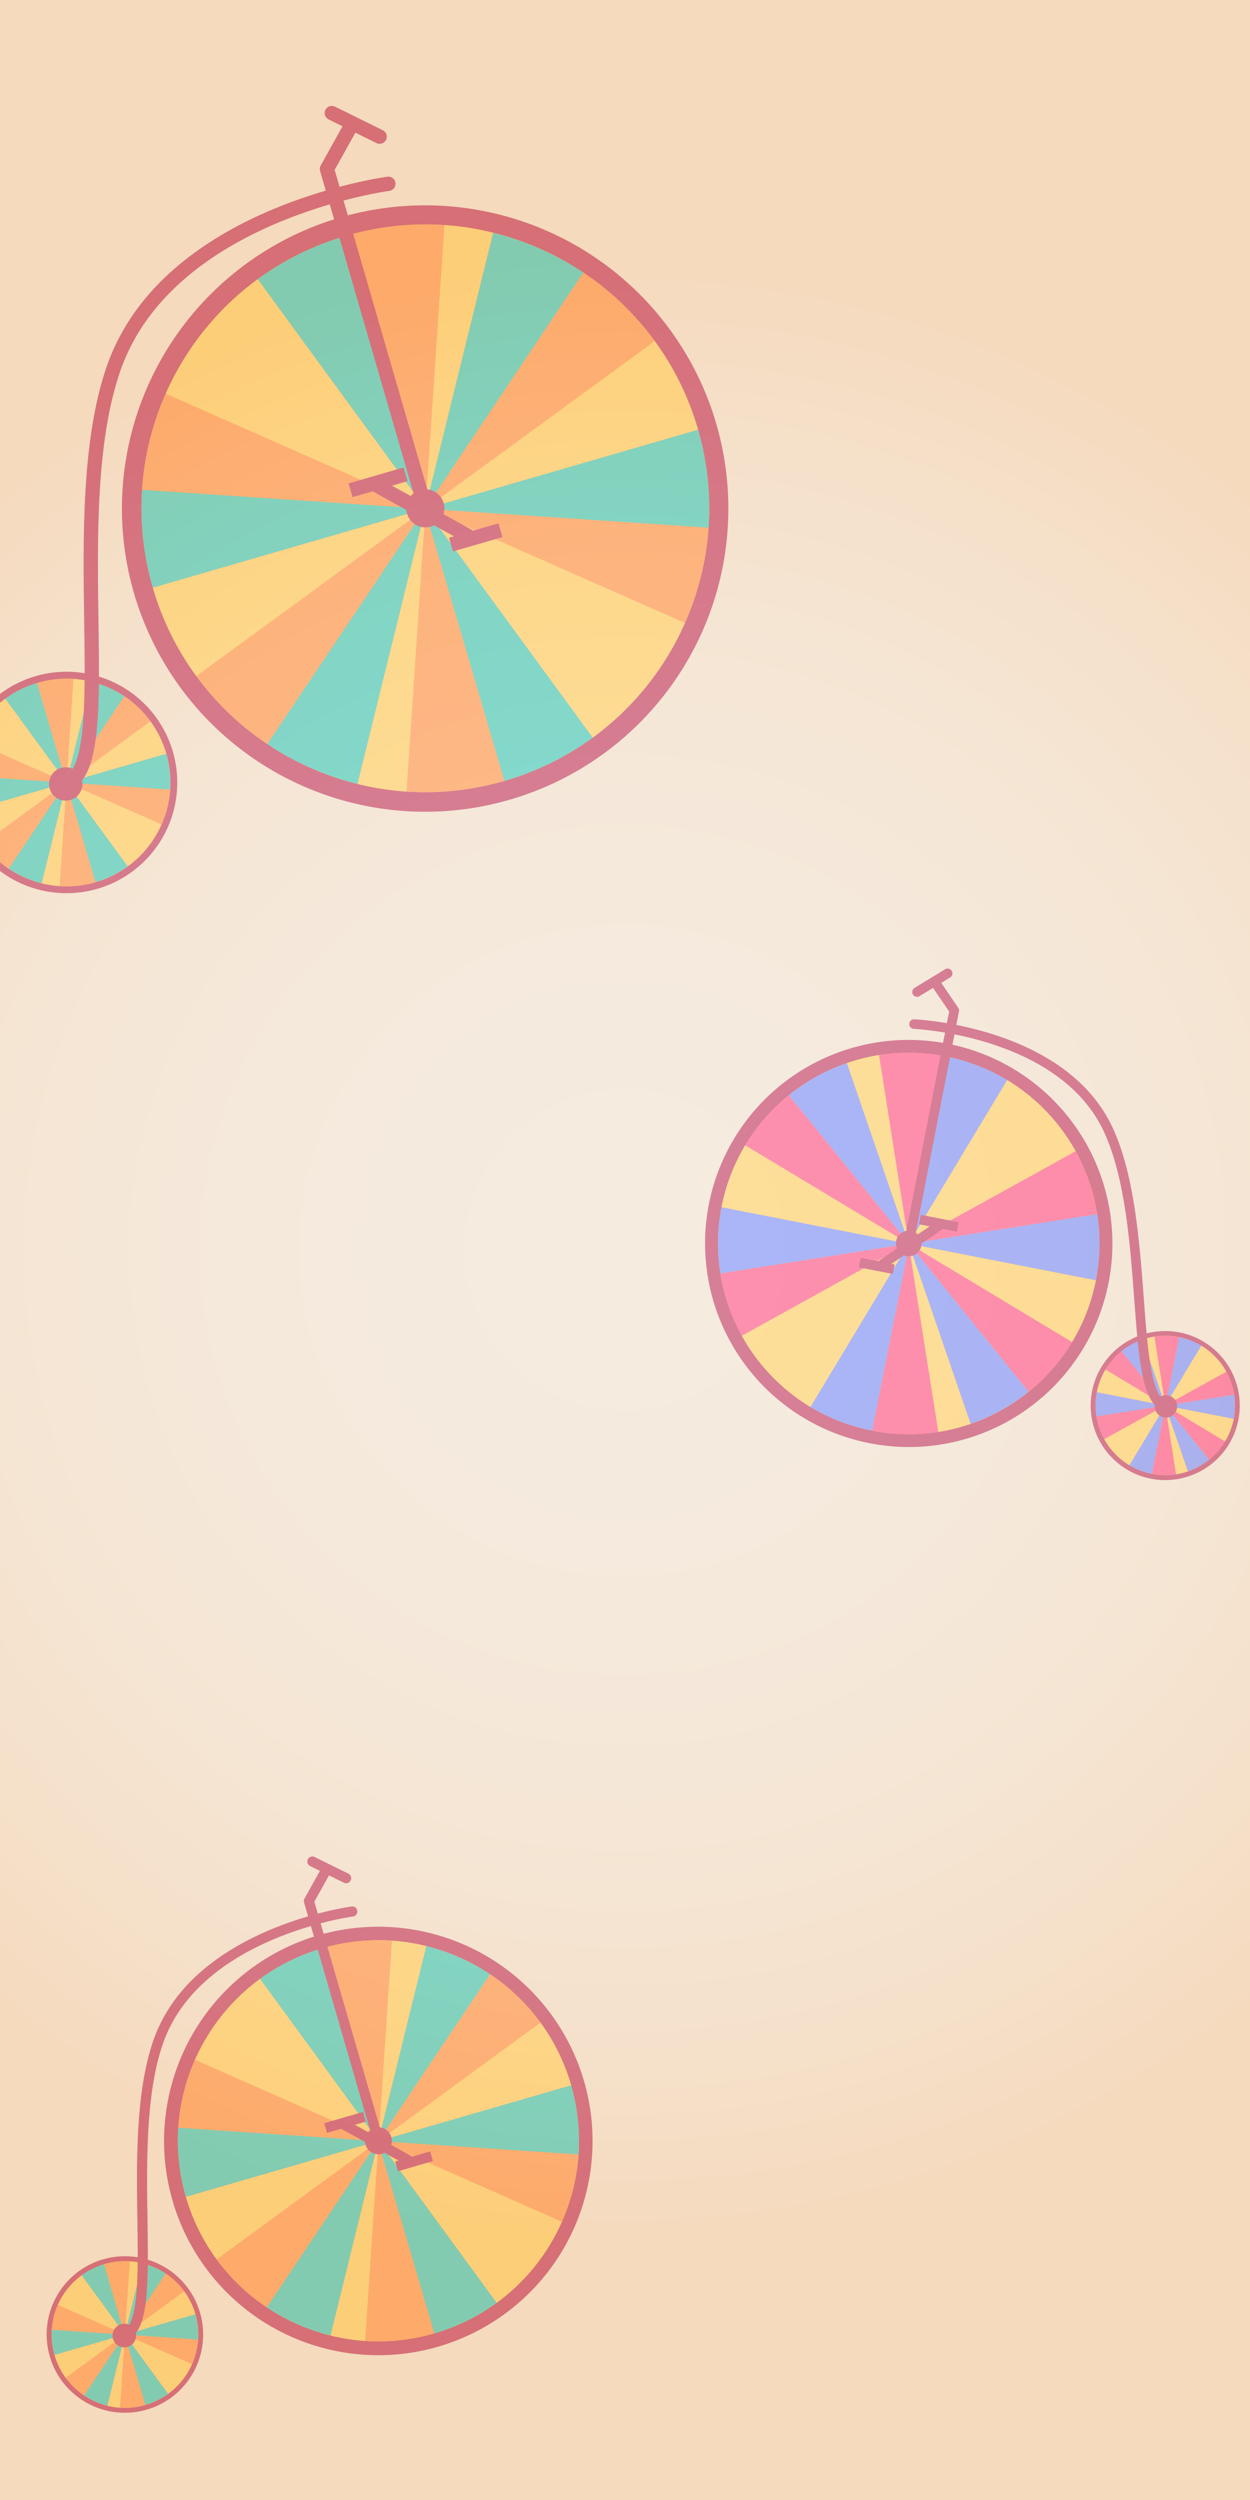<svg xmlns="http://www.w3.org/2000/svg" xmlns:xlink="http://www.w3.org/1999/xlink" viewBox="0 0 2000 4000" width="2000px" height="4000px"><defs><style>.cls-1{isolation:isolate;}.cls-2{fill:#eedeca;}.cls-3{opacity:0.8;mix-blend-mode:soft-light;}.cls-4{fill:#ff7b1d;}.cls-5{fill:#ac0037;}.cls-6{fill:#00bfaf;}.cls-7{fill:#ffc53b;}.cls-10,.cls-11,.cls-12,.cls-13,.cls-16,.cls-17,.cls-18,.cls-8,.cls-9{fill:none;stroke:#ac0037;}.cls-11,.cls-12,.cls-16,.cls-17,.cls-8,.cls-9{stroke-miterlimit:10;}.cls-10,.cls-8,.cls-9{stroke-width:22.9px;}.cls-12,.cls-17,.cls-9{stroke-linecap:round;}.cls-10,.cls-13,.cls-18{stroke-linejoin:round;}.cls-11,.cls-12,.cls-13{stroke-width:16.18px;}.cls-14{fill:#5170ff;}.cls-15{fill:#ff2067;}.cls-16,.cls-17,.cls-18{stroke-width:15.38px;}.cls-19{opacity:0.4;fill:url(#名称未設定グラデーション_45);}</style><radialGradient id="名称未設定グラデーション_45" cx="1000" cy="2000" r="1581.14" gradientUnits="userSpaceOnUse"><stop offset="0" stop-color="#fff"/><stop offset="0.26" stop-color="#fffdfc"/><stop offset="0.46" stop-color="#fff8f2"/><stop offset="0.65" stop-color="#fff0e1"/><stop offset="0.83" stop-color="#fee4c9"/><stop offset="1" stop-color="#fed4ab"/></radialGradient></defs><g class="cls-1"><g id="レイヤー_2" data-name="レイヤー 2"><rect class="cls-2" width="2000" height="4000"/><g class="cls-3"><path class="cls-4" d="M680.33,1282.83a471.51,471.51,0,1,1,130.93-18.69A466.71,466.71,0,0,1,680.33,1282.83Z"/><path class="cls-5" d="M680.75,359.07c197,0,378.34,129.12,436,327.78,69.85,240.88-68.8,492.78-309.69,562.63a454.19,454.19,0,0,1-126.68,18.09c-197,0-378.35-129.12-435.95-327.78C174.53,698.91,313.18,447,554.06,377.16a454.68,454.68,0,0,1,126.69-18.09m0-30.53v0a485.14,485.14,0,1,0,152.76,24.85,485.7,485.7,0,0,0-152.76-24.85Z"/><rect class="cls-4" x="680.44" y="813.13" width="0.45" transform="translate(-373.75 925.79) rotate(-56.17)"/><polygon class="cls-4" points="680.79 812.95 680.85 812.06 680.54 813.32 680.54 813.32 680.79 812.95"/><polygon class="cls-4" points="680.76 813.42 680.79 812.95 680.54 813.32 680.76 813.42"/><polygon class="cls-4" points="680.54 813.32 680.47 813.61 680.72 813.95 680.76 813.42 680.54 813.32 680.54 813.32"/><polygon class="cls-4" points="680.39 813.93 680.72 813.95 680.72 813.95 680.47 813.61 680.39 813.93"/><rect class="cls-4" x="679.76" y="814.11" height="0.74"/><polygon class="cls-4" points="680.36 814.06 680.72 813.95 680.39 813.93 680.36 814.06"/><polygon class="cls-4" points="679.42 814.33 679.56 814.79 679.97 814.17 679.42 814.33"/><rect class="cls-4" x="679.52" y="814.8" width="0.04" transform="translate(-376 922.1) rotate(-55.98)"/><polygon class="cls-4" points="680.14 813.91 679.28 813.86 679.42 814.33 679.97 814.17 680.14 813.91"/><polygon class="cls-4" points="680.54 813.32 680.54 813.32 680.13 813.14 680.4 813.52 680.54 813.32"/><polygon class="cls-4" points="680.4 813.52 680.13 813.14 678.91 812.6 679.28 813.86 680.14 813.91 680.4 813.52"/><polygon class="cls-4" points="680.47 813.61 680.54 813.32 680.4 813.52 680.47 813.61"/><polygon class="cls-4" points="681.47 813.73 681.19 813.61 680.72 813.95 681.47 813.73"/><polygon class="cls-4" points="680.72 813.95 680.72 813.95 680.72 813.95 680.72 813.95"/><polygon class="cls-4" points="680.72 813.95 681.19 813.61 680.76 813.42 680.72 813.95 680.72 813.95"/><polygon class="cls-4" points="680.14 813.91 679.97 814.17 680.36 814.06 680.39 813.93 680.14 813.91"/><polygon class="cls-4" points="680.72 813.95 680.72 813.95 680.72 813.95 680.72 813.95"/><polygon class="cls-4" points="785.79 656.27 680.79 812.95 680.79 812.95 785.79 656.27"/><polygon class="cls-4" points="678.37 810.73 678.91 812.6 680.13 813.14 678.37 810.73"/><rect class="cls-4" x="680.27" y="813.48" height="0.47"/><rect class="cls-4" x="680.47" y="813.3" height="0.24"/><rect class="cls-4" x="679.9" y="814.04" width="0.31" transform="translate(-374.8 925.45) rotate(-56.15)"/><polygon class="cls-4" points="679.53 814.82 679.56 814.8 679.56 814.79 679.53 814.82"/><polygon class="cls-4" points="680.14 813.91 680.39 813.93 680.47 813.61 680.4 813.52 680.14 813.91"/><path class="cls-6" d="M680.72,814h0l-.26,3.92L807,1249.48h0a453,453,0,0,0,141.43-69.35L680.72,814Z"/><path class="cls-6" d="M679.28,813.86l-452-30.26a453.29,453.29,0,0,0,17.09,156.19c.06.22.13.42.2.63L679.42,814.33Z"/><path class="cls-7" d="M679.56,814.79l-.14-.46L244.58,940.42a453,453,0,0,0,69.63,141.49L679.53,814.82Z"/><path class="cls-4" d="M678.92,812.6,265.18,629.87A453.8,453.8,0,0,0,227.29,783.6l452,30.26Z"/><path class="cls-6" d="M551.49,378a453.26,453.26,0,0,0-139.22,68.78l266.1,364Z"/><path class="cls-4" d="M314.21,1081.91a453.47,453.47,0,0,0,113.54,108.6L679.53,814.82Z"/><path class="cls-7" d="M678.37,810.73l-266.1-364A455,455,0,0,0,265.18,629.87L678.92,812.6Z"/><path class="cls-4" d="M682.19,814.05l413.7,182.72a453.59,453.59,0,0,0,37.84-152.5Z"/><path class="cls-4" d="M650.43,1266.55A453,453,0,0,0,807,1249.48L680.46,817.87Z"/><path class="cls-7" d="M680.72,814l267.72,366.18a454.85,454.85,0,0,0,147.45-183.36L682.19,814.05Z"/><path class="cls-4" d="M680.13,813.14l.41.18.31-1.26L711.1,360.11a453.26,453.26,0,0,0-157,17.05c-.87.25-1.7.56-2.57.82L678.37,810.73Z"/><rect class="cls-4" x="327.51" y="1002.66" width="452.26" transform="translate(-587.49 904.37) rotate(-56.17)"/><path class="cls-7" d="M679.89,815.94,572,1254.23a451.79,451.79,0,0,0,78.43,12.32l30-448.68Z"/><path class="cls-6" d="M679.56,814.8l0,0L427.75,1190.51A456.26,456.26,0,0,0,572,1254.23L679.89,815.94Z"/><polygon class="cls-4" points="680.72 813.95 680.72 813.95 680.72 813.95 680.72 813.95"/><polygon class="cls-4" points="680.36 814.06 679.97 814.17 679.56 814.79 679.56 814.8 680.31 814.25 680.36 814.06"/><polygon class="cls-4" points="680.72 813.95 680.36 814.06 680.31 814.25 680.72 813.95 680.72 813.95 680.72 813.95"/><polygon class="cls-4" points="680.72 813.95 680.72 813.95 680.72 813.95 680.72 813.95"/><polygon class="cls-4" points="679.56 814.8 679.89 815.94 680.31 814.25 679.56 814.8"/><polygon class="cls-4" points="679.89 815.94 680.46 817.87 680.72 813.95 680.31 814.25 679.89 815.94"/><path class="cls-7" d="M789.08,372.41a451.77,451.77,0,0,0-78-12.3L680.85,812.06Z"/><path class="cls-4" d="M680.79,813l0,.47.43.19,366.39-267.87A453.77,453.77,0,0,0,933.32,436.13L785.79,656.27Z"/><polygon class="cls-4" points="933.33 436.13 933.33 436.13 785.79 656.27 933.33 436.13"/><polygon class="cls-4" points="680.72 813.95 680.72 813.95 680.72 813.95 682.19 814.05 681.47 813.73 680.72 813.95"/><path class="cls-6" d="M680.79,813l105-156.68L933.32,436.13a456.1,456.1,0,0,0-144.24-63.72L680.85,812.06Z"/><path class="cls-6" d="M682.19,814.05l451.54,30.22a453.38,453.38,0,0,0-16.86-156.79L681.47,813.73Z"/><path class="cls-7" d="M681.47,813.73l435.4-126.25c-.06-.21-.11-.42-.17-.63a453.31,453.31,0,0,0-69.12-141.11L681.19,813.61Z"/><path class="cls-4" d="M106.35,1423.6a172.85,172.85,0,0,1-102.1-33.77,170.05,170.05,0,0,1-62.62-90.07c-26.35-90.87,26.14-186.23,117-212.58a171.11,171.11,0,0,1,150,26.94,170,170,0,0,1,62.61,90.07c26.35,90.87-26.14,186.23-117,212.58A171.88,171.88,0,0,1,106.35,1423.6Z"/><path class="cls-5" d="M106.51,1085.92a166.17,166.17,0,1,1-46.31,6.62,166.08,166.08,0,0,1,46.31-6.62m0-11.15v0h0A177.36,177.36,0,0,0-69.56,1231.2,177.41,177.41,0,0,0,.93,1394.32a177.25,177.25,0,0,0,281.48-121.57,177.41,177.41,0,0,0-70.48-163.12,177.34,177.34,0,0,0-105.41-34.86Z"/><rect class="cls-4" x="106.39" y="1251.9" width="0.16" transform="matrix(0.56, -0.83, 0.83, 0.56, -992.71, 643.31)"/><polygon class="cls-4" points="106.52 1251.84 106.54 1251.51 106.43 1251.97 106.43 1251.97 106.52 1251.84"/><polygon class="cls-4" points="106.51 1252.01 106.52 1251.84 106.43 1251.97 106.51 1252.01"/><polygon class="cls-4" points="106.43 1251.97 106.4 1252.08 106.5 1252.2 106.51 1252.01 106.43 1251.97 106.43 1251.97"/><polygon class="cls-4" points="106.37 1252.19 106.5 1252.2 106.5 1252.2 106.4 1252.08 106.37 1252.19"/><rect class="cls-4" x="106.14" y="1252.26" height="0.27"/><polygon class="cls-4" points="106.36 1252.24 106.5 1252.2 106.37 1252.19 106.36 1252.24"/><polygon class="cls-4" points="106.02 1252.34 106.07 1252.51 106.22 1252.28 106.02 1252.34"/><rect class="cls-4" x="106.06" y="1252.52" width="0.01" transform="matrix(0.56, -0.83, 0.83, 0.56, -991.37, 639.59)"/><polygon class="cls-4" points="106.28 1252.19 105.97 1252.17 106.02 1252.34 106.22 1252.28 106.28 1252.19"/><polygon class="cls-4" points="106.43 1251.97 106.43 1251.97 106.28 1251.91 106.38 1252.05 106.43 1251.97"/><polygon class="cls-4" points="106.38 1252.05 106.28 1251.91 105.83 1251.71 105.97 1252.17 106.28 1252.19 106.38 1252.05"/><polygon class="cls-4" points="106.4 1252.08 106.43 1251.97 106.38 1252.05 106.4 1252.08"/><polygon class="cls-4" points="106.77 1252.12 106.67 1252.08 106.5 1252.2 106.77 1252.12"/><polygon class="cls-4" points="106.5 1252.2 106.5 1252.2 106.5 1252.2 106.5 1252.2"/><polygon class="cls-4" points="106.5 1252.2 106.67 1252.08 106.51 1252.01 106.5 1252.2 106.5 1252.2"/><polygon class="cls-4" points="106.28 1252.19 106.22 1252.28 106.36 1252.24 106.37 1252.19 106.28 1252.19"/><polygon class="cls-4" points="106.5 1252.2 106.5 1252.2 106.5 1252.2 106.5 1252.2"/><polygon class="cls-4" points="144.9 1194.56 106.52 1251.84 106.52 1251.84 144.9 1194.56"/><polygon class="cls-4" points="105.63 1251.03 105.83 1251.71 106.28 1251.91 105.63 1251.03"/><rect class="cls-4" x="106.33" y="1252.03" height="0.17"/><rect class="cls-4" x="106.4" y="1251.97" height="0.09"/><rect class="cls-4" x="106.2" y="1252.24" width="0.11" transform="translate(-992.95 643.02) rotate(-56.15)"/><polygon class="cls-4" points="106.06 1252.52 106.07 1252.51 106.07 1252.51 106.06 1252.52"/><polygon class="cls-4" points="106.28 1252.19 106.37 1252.19 106.4 1252.08 106.38 1252.05 106.28 1252.19"/><path class="cls-6" d="M106.5,1252.2h0l-.1,1.44,46.26,157.77h0a165.74,165.74,0,0,0,51.7-25.35L106.5,1252.2Z"/><path class="cls-6" d="M106,1252.17l-165.22-11.06A165.73,165.73,0,0,0-53,1298.2c0,.08,0,.16.07.23l159-46.09Z"/><path class="cls-7" d="M106.07,1252.51l0-.17-159,46.09a165.7,165.7,0,0,0,25.46,51.73l133.54-97.64Z"/><path class="cls-4" d="M105.84,1251.71l-151.24-66.8a165.63,165.63,0,0,0-13.85,56.2L106,1252.17Z"/><path class="cls-6" d="M59.26,1092.83A165.76,165.76,0,0,0,8.36,1118l97.27,133Z"/><path class="cls-4" d="M-27.48,1350.16A165.69,165.69,0,0,0,14,1389.85l92-137.33Z"/><path class="cls-7" d="M105.63,1251,8.36,1118a166.34,166.34,0,0,0-53.76,66.93l151.24,66.8Z"/><path class="cls-4" d="M107,1252.24,258.26,1319a165.74,165.74,0,0,0,13.83-55.74Z"/><path class="cls-4" d="M95.42,1417.65a165.61,165.61,0,0,0,57.24-6.24L106.4,1253.64Z"/><path class="cls-7" d="M106.5,1252.2l97.86,133.86a166.3,166.3,0,0,0,53.9-67L107,1252.24Z"/><path class="cls-4" d="M106.28,1251.91l.15.06.11-.46L117.6,1086.3a165.54,165.54,0,0,0-57.4,6.24l-.94.29L105.63,1251Z"/><rect class="cls-4" x="-22.62" y="1321.19" width="165.32" transform="translate(-1070.89 635.53) rotate(-56.17)"/><path class="cls-7" d="M106.19,1252.93,66.75,1413.15a165.42,165.42,0,0,0,28.67,4.5l11-164Z"/><path class="cls-6" d="M106.07,1252.51h0L14,1389.85a166.77,166.77,0,0,0,52.73,23.3l39.44-160.22Z"/><polygon class="cls-4" points="106.5 1252.2 106.5 1252.2 106.5 1252.2 106.5 1252.2"/><polygon class="cls-4" points="106.36 1252.24 106.22 1252.28 106.07 1252.51 106.07 1252.51 106.34 1252.31 106.36 1252.24"/><polygon class="cls-4" points="106.5 1252.2 106.36 1252.24 106.34 1252.31 106.5 1252.2 106.5 1252.2 106.5 1252.2"/><polygon class="cls-4" points="106.5 1252.2 106.5 1252.2 106.5 1252.2 106.5 1252.2"/><polygon class="cls-4" points="106.07 1252.51 106.19 1252.93 106.34 1252.31 106.07 1252.51"/><polygon class="cls-4" points="106.19 1252.93 106.4 1253.64 106.5 1252.2 106.34 1252.31 106.19 1252.93"/><path class="cls-7" d="M146.1,1090.8a165.42,165.42,0,0,0-28.5-4.5l-11.06,165.21Z"/><path class="cls-4" d="M106.52,1251.84v.17l.16.07,133.93-97.92a165.91,165.91,0,0,0-41.77-40.07l-53.93,80.47Z"/><polygon class="cls-4" points="198.83 1114.09 198.83 1114.09 144.9 1194.56 198.83 1114.09"/><polygon class="cls-4" points="106.5 1252.2 106.5 1252.2 106.5 1252.2 107.03 1252.24 106.77 1252.12 106.5 1252.2"/><path class="cls-6" d="M106.52,1251.84l38.38-57.28,53.93-80.47a166.77,166.77,0,0,0-52.73-23.29l-39.56,160.71Z"/><path class="cls-6" d="M107,1252.24l165.06,11a165.76,165.76,0,0,0-6.16-57.32l-159.16,46.15Z"/><path class="cls-7" d="M106.77,1252.12,265.93,1206a1.55,1.55,0,0,1-.06-.23,166,166,0,0,0-25.27-51.58l-133.93,97.92Z"/><circle class="cls-5" cx="680.54" cy="813.32" r="30.53"/><line class="cls-8" x1="597.56" y1="773.81" x2="755.81" y2="861.36"/><line class="cls-8" x1="721.6" y1="871.28" x2="800.75" y2="848.33"/><line class="cls-8" x1="560.91" y1="784.44" x2="648.87" y2="758.93"/><line class="cls-9" x1="530.93" y1="180.89" x2="607.43" y2="218.64"/><polyline class="cls-10" points="680.54 813.32 523.11 270.41 563.45 197.98"/><path class="cls-9" d="M621.36,294.07S269.28,340.54,182.19,588.3c-81.62,232.18,11.3,638.59-77.06,666"/><circle class="cls-5" cx="105.13" cy="1254.34" r="26.71"/></g><g class="cls-3"><path class="cls-4" d="M605.33,3757a332.15,332.15,0,1,1,92.52-13.2A329.83,329.83,0,0,1,605.33,3757Z"/><path class="cls-5" d="M605.63,3104.33c139.16,0,267.33,91.22,308,231.59C963,3506.12,865,3684.1,694.84,3733.45a321.11,321.11,0,0,1-89.51,12.78c-139.15,0-267.32-91.23-308-231.59-49.35-170.2,48.61-348.18,218.81-397.54a321.14,321.14,0,0,1,89.51-12.77m0-21.57v0a342.79,342.79,0,1,0,107.93,17.55,342.74,342.74,0,0,0-107.93-17.55Z"/><rect class="cls-4" x="605.41" y="3425.15" width="0.32" transform="translate(-2576.72 2021.1) rotate(-56.17)"/><polygon class="cls-4" points="605.66 3425.01 605.7 3424.39 605.48 3425.28 605.48 3425.28 605.66 3425.01"/><polygon class="cls-4" points="605.64 3425.35 605.66 3425.01 605.48 3425.28 605.64 3425.35"/><polygon class="cls-4" points="605.48 3425.28 605.43 3425.48 605.61 3425.72 605.64 3425.35 605.48 3425.28 605.48 3425.28"/><polygon class="cls-4" points="605.38 3425.71 605.61 3425.72 605.61 3425.72 605.43 3425.48 605.38 3425.71"/><rect class="cls-4" x="604.93" y="3425.83" height="0.53"/><polygon class="cls-4" points="605.36 3425.8 605.61 3425.72 605.38 3425.71 605.36 3425.8"/><polygon class="cls-4" points="604.69 3425.99 604.79 3426.31 605.08 3425.88 604.69 3425.99"/><rect class="cls-4" x="604.77" y="3426.33" width="0.03" transform="translate(-2573.37 2010.41) rotate(-55.98)"/><polygon class="cls-4" points="605.2 3425.7 604.6 3425.66 604.69 3425.99 605.08 3425.88 605.2 3425.7"/><polygon class="cls-4" points="605.48 3425.28 605.48 3425.28 605.19 3425.15 605.39 3425.42 605.48 3425.28"/><polygon class="cls-4" points="605.39 3425.42 605.19 3425.15 604.34 3424.77 604.6 3425.66 605.2 3425.7 605.39 3425.42"/><polygon class="cls-4" points="605.43 3425.48 605.48 3425.28 605.39 3425.42 605.43 3425.48"/><polygon class="cls-4" points="606.14 3425.57 605.94 3425.48 605.61 3425.72 606.14 3425.57"/><polygon class="cls-4" points="605.61 3425.72 605.61 3425.72 605.61 3425.72 605.61 3425.72"/><polygon class="cls-4" points="605.61 3425.72 605.94 3425.48 605.64 3425.35 605.61 3425.72 605.61 3425.72"/><polygon class="cls-4" points="605.2 3425.7 605.08 3425.88 605.36 3425.8 605.38 3425.71 605.2 3425.7"/><polygon class="cls-4" points="605.61 3425.72 605.61 3425.72 605.61 3425.72 605.61 3425.72"/><polygon class="cls-4" points="679.85 3314.31 605.66 3425.01 605.66 3425.01 679.85 3314.31"/><polygon class="cls-4" points="603.95 3423.45 604.34 3424.77 605.19 3425.15 603.95 3423.45"/><rect class="cls-4" x="605.3" y="3425.39" height="0.34"/><rect class="cls-4" x="605.44" y="3425.26" height="0.17"/><rect class="cls-4" x="605.03" y="3425.79" width="0.22" transform="translate(-2577.12 2020.3) rotate(-56.15)"/><polygon class="cls-4" points="604.77 3426.34 604.79 3426.32 604.79 3426.31 604.77 3426.34"/><polygon class="cls-4" points="605.2 3425.7 605.38 3425.71 605.43 3425.48 605.39 3425.42 605.2 3425.7"/><path class="cls-6" d="M605.61,3425.72h0l-.18,2.77,89.41,305h0a320.14,320.14,0,0,0,99.93-49L605.61,3425.72Z"/><path class="cls-6" d="M604.6,3425.66l-319.36-21.38a320.08,320.08,0,0,0,12.07,110.36c0,.15.1.29.14.44L604.69,3426Z"/><path class="cls-7" d="M604.79,3426.31l-.1-.32-307.24,89.09a320.24,320.24,0,0,0,49.2,100l258.12-188.71Z"/><path class="cls-4" d="M604.34,3424.77,312,3295.66a320.44,320.44,0,0,0-26.77,108.62l319.36,21.38Z"/><path class="cls-6" d="M514.3,3117.68a320.23,320.23,0,0,0-98.36,48.6l188,257.17Z"/><path class="cls-4" d="M346.65,3615.05a320.43,320.43,0,0,0,80.22,76.73l177.9-265.44Z"/><path class="cls-7" d="M604,3423.45l-188-257.17A321.43,321.43,0,0,0,312,3295.66l292.33,129.11Z"/><path class="cls-4" d="M606.65,3425.79,899,3554.89a320.44,320.44,0,0,0,26.74-107.74Z"/><path class="cls-4" d="M584.21,3745.51a320.41,320.41,0,0,0,110.63-12.06l-89.41-305Z"/><path class="cls-7" d="M605.61,3425.72l189.16,258.73A321.36,321.36,0,0,0,899,3554.89l-292.3-129.1Z"/><path class="cls-4" d="M605.19,3425.15l.29.13.22-.89,21.38-319.33a320.32,320.32,0,0,0-111,12c-.61.18-1.2.4-1.82.58L604,3423.45Z"/><rect class="cls-4" x="356.05" y="3559.06" width="319.54" transform="matrix(0.56, -0.83, 0.83, 0.56, -2727.85, 2006.14)"/><path class="cls-7" d="M605,3427.13l-76.24,309.68a319.86,319.86,0,0,0,55.42,8.7l21.22-317Z"/><path class="cls-6" d="M604.79,3426.32l0,0-177.9,265.44a322.52,322.52,0,0,0,101.92,45L605,3427.13Z"/><polygon class="cls-4" points="605.61 3425.72 605.61 3425.72 605.61 3425.72 605.61 3425.72"/><polygon class="cls-4" points="605.36 3425.8 605.08 3425.88 604.79 3426.31 604.79 3426.32 605.32 3425.94 605.36 3425.8"/><polygon class="cls-4" points="605.61 3425.72 605.36 3425.8 605.32 3425.94 605.61 3425.72 605.61 3425.72 605.61 3425.72"/><polygon class="cls-4" points="605.61 3425.72 605.61 3425.72 605.61 3425.72 605.61 3425.72"/><polygon class="cls-4" points="604.79 3426.32 605.03 3427.13 605.32 3425.94 604.79 3426.32"/><polygon class="cls-4" points="605.03 3427.13 605.43 3428.49 605.61 3425.72 605.32 3425.94 605.03 3427.13"/><path class="cls-7" d="M682.17,3113.75a319,319,0,0,0-55.09-8.69L605.7,3424.39Z"/><path class="cls-4" d="M605.66,3425l0,.34.3.13,258.88-189.26a320.6,320.6,0,0,0-80.73-77.45L679.85,3314.31Z"/><polygon class="cls-4" points="784.09 3158.77 784.09 3158.77 679.85 3314.31 784.09 3158.77"/><polygon class="cls-4" points="605.61 3425.72 605.61 3425.72 605.61 3425.72 606.65 3425.79 606.14 3425.57 605.61 3425.72"/><path class="cls-6" d="M605.66,3425l74.19-110.7,104.24-155.54a322.17,322.17,0,0,0-101.92-45L605.7,3424.39Z"/><path class="cls-6" d="M606.65,3425.79l319,21.36a320.14,320.14,0,0,0-11.92-110.78l-307.63,89.2Z"/><path class="cls-7" d="M606.14,3425.57l307.63-89.2c0-.15-.07-.3-.11-.45a320.21,320.21,0,0,0-48.84-99.7L605.94,3425.48Z"/><path class="cls-4" d="M199.79,3856.48a122.17,122.17,0,0,1-72.14-23.86,121.25,121.25,0,0,1,38.43-213.85,121,121,0,0,1,106,19,120.12,120.12,0,0,1,44.24,63.64,121.34,121.34,0,0,1-116.49,155Z"/><path class="cls-5" d="M199.9,3617.89a117.39,117.39,0,1,1-32.72,4.67,117.34,117.34,0,0,1,32.72-4.67m0-7.89v0h0A125.21,125.21,0,0,0,79.62,3770.07a124,124,0,0,0,45.68,65.71,124.9,124.9,0,0,0,109.4,19.66,125.19,125.19,0,0,0,39.69-220.8A126.09,126.09,0,0,0,199.9,3610Z"/><rect class="cls-4" x="199.82" y="3735.16" width="0.12" transform="translate(-3014.05 1821.51) rotate(-56.17)"/><polygon class="cls-4" points="199.91 3735.11 199.92 3734.89 199.84 3735.21 199.84 3735.21 199.91 3735.11"/><polygon class="cls-4" points="199.9 3735.24 199.91 3735.11 199.84 3735.21 199.9 3735.24"/><polygon class="cls-4" points="199.84 3735.21 199.82 3735.28 199.89 3735.37 199.9 3735.24 199.84 3735.21 199.84 3735.21"/><polygon class="cls-4" points="199.8 3735.37 199.89 3735.37 199.89 3735.37 199.82 3735.28 199.8 3735.37"/><rect class="cls-4" x="199.64" y="3735.41" height="0.19"/><polygon class="cls-4" points="199.79 3735.4 199.89 3735.37 199.8 3735.37 199.79 3735.4"/><polygon class="cls-4" points="199.55 3735.47 199.59 3735.59 199.69 3735.43 199.55 3735.47"/><rect class="cls-4" x="199.58" y="3735.59" width="0.01" transform="translate(-3008.17 1810.8) rotate(-55.98)"/><polygon class="cls-4" points="199.74 3735.36 199.52 3735.35 199.55 3735.47 199.69 3735.43 199.74 3735.36"/><polygon class="cls-4" points="199.84 3735.21 199.84 3735.21 199.74 3735.16 199.81 3735.26 199.84 3735.21"/><polygon class="cls-4" points="199.81 3735.26 199.74 3735.16 199.42 3735.03 199.52 3735.35 199.74 3735.36 199.81 3735.26"/><polygon class="cls-4" points="199.82 3735.28 199.84 3735.21 199.81 3735.26 199.82 3735.28"/><polygon class="cls-4" points="200.08 3735.32 200.01 3735.28 199.89 3735.37 200.08 3735.32"/><polygon class="cls-4" points="199.89 3735.37 199.89 3735.37 199.89 3735.37 199.89 3735.37"/><polygon class="cls-4" points="199.89 3735.37 200.01 3735.28 199.9 3735.24 199.89 3735.37 199.89 3735.37"/><polygon class="cls-4" points="199.74 3735.36 199.69 3735.43 199.79 3735.4 199.8 3735.37 199.74 3735.36"/><polygon class="cls-4" points="199.89 3735.37 199.89 3735.37 199.89 3735.37 199.89 3735.37"/><polygon class="cls-4" points="227.03 3694.65 199.91 3735.11 199.91 3735.11 227.03 3694.65"/><polygon class="cls-4" points="199.28 3734.54 199.42 3735.03 199.74 3735.16 199.28 3734.54"/><rect class="cls-4" x="199.77" y="3735.25" height="0.12"/><rect class="cls-4" x="199.82" y="3735.21" height="0.06"/><rect class="cls-4" x="199.68" y="3735.4" width="0.08" transform="translate(-3013.88 1820.75) rotate(-56.15)"/><polygon class="cls-4" points="199.58 3735.6 199.59 3735.59 199.59 3735.59 199.58 3735.6"/><polygon class="cls-4" points="199.74 3735.36 199.8 3735.37 199.82 3735.28 199.81 3735.26 199.74 3735.36"/><path class="cls-6" d="M199.89,3735.37h0l-.07,1,32.68,111.47h0A117,117,0,0,0,269,3830l-69.14-94.58Z"/><path class="cls-6" d="M199.52,3735.35l-116.74-7.81a117,117,0,0,0,4.41,40.34.75.75,0,0,1,0,.16l112.31-32.57Z"/><path class="cls-7" d="M199.59,3735.59l0-.12L87.24,3768a117,117,0,0,0,18,36.54l94.35-69Z"/><path class="cls-4" d="M199.42,3735l-106.86-47.2a117.25,117.25,0,0,0-9.78,39.71l116.74,7.81Z"/><path class="cls-6" d="M166.51,3622.77a117.13,117.13,0,0,0-36,17.77l68.73,94Z"/><path class="cls-4" d="M105.23,3804.58a116.91,116.91,0,0,0,29.32,28.05l65-97Z"/><path class="cls-7" d="M199.28,3734.54l-68.73-94a117.52,117.52,0,0,0-38,47.29L199.42,3735Z"/><path class="cls-4" d="M200.27,3735.4l106.85,47.19a117.22,117.22,0,0,0,9.77-39.38Z"/><path class="cls-4" d="M192.06,3852.27a117.08,117.08,0,0,0,40.44-4.41l-32.68-111.47Z"/><path class="cls-7" d="M199.89,3735.37,269,3830a117.44,117.44,0,0,0,38.09-47.36L200.27,3735.4Z"/><path class="cls-4" d="M199.74,3735.16l.1.05.08-.32,7.81-116.73a117,117,0,0,0-40.55,4.4c-.23.06-.45.14-.67.21l32.77,111.77Z"/><rect class="cls-4" x="108.66" y="3784.11" width="116.81" transform="translate(-3069.4 1816.19) rotate(-56.17)"/><path class="cls-7" d="M199.67,3735.89l-27.86,113.2a117,117,0,0,0,20.25,3.18l7.76-115.88Z"/><path class="cls-6" d="M199.59,3735.59h0l-65,97a117.63,117.63,0,0,0,37.26,16.46l27.86-113.2Z"/><polygon class="cls-4" points="199.89 3735.37 199.89 3735.37 199.89 3735.37 199.89 3735.37"/><polygon class="cls-4" points="199.79 3735.4 199.69 3735.43 199.59 3735.59 199.59 3735.59 199.78 3735.45 199.79 3735.4"/><polygon class="cls-4" points="199.89 3735.37 199.79 3735.4 199.78 3735.45 199.89 3735.37 199.89 3735.37 199.89 3735.37"/><polygon class="cls-4" points="199.89 3735.37 199.89 3735.37 199.89 3735.37 199.89 3735.37"/><polygon class="cls-4" points="199.59 3735.59 199.68 3735.89 199.78 3735.45 199.59 3735.59"/><polygon class="cls-4" points="199.68 3735.89 199.82 3736.39 199.89 3735.37 199.78 3735.45 199.68 3735.89"/><path class="cls-7" d="M227.87,3621.33a116.56,116.56,0,0,0-20.14-3.17l-7.81,116.73Z"/><path class="cls-4" d="M199.91,3735.11v.13l.11.05,94.63-69.19a117.19,117.19,0,0,0-29.51-28.31L227,3694.65Z"/><polygon class="cls-4" points="265.13 3637.79 265.13 3637.79 227.03 3694.65 265.13 3637.79"/><polygon class="cls-4" points="199.89 3735.37 199.89 3735.37 199.89 3735.37 200.27 3735.4 200.08 3735.32 199.89 3735.37"/><path class="cls-6" d="M199.91,3735.11,227,3694.65l38.1-56.86a117.86,117.86,0,0,0-37.26-16.46l-28,113.56Z"/><path class="cls-6" d="M200.27,3735.4l116.62,7.81a117.16,117.16,0,0,0-4.35-40.5l-112.46,32.61Z"/><path class="cls-7" d="M200.08,3735.32l112.46-32.61c0-.06,0-.11-.05-.16a117,117,0,0,0-17.85-36.45L200,3735.29Z"/><circle class="cls-5" cx="605.48" cy="3425.28" r="21.57"/><line class="cls-11" x1="546.85" y1="3397.36" x2="658.67" y2="3459.22"/><line class="cls-11" x1="634.5" y1="3466.23" x2="690.42" y2="3450.01"/><line class="cls-11" x1="520.96" y1="3404.87" x2="583.11" y2="3386.85"/><line class="cls-12" x1="499.77" y1="2978.43" x2="553.83" y2="3005.1"/><polyline class="cls-13" points="605.48 3425.28 494.25 3041.68 522.75 2990.51"/><path class="cls-12" d="M563.67,3058.4s-248.76,32.83-310.3,207.89c-57.67,164.05,8,451.2-54.45,470.59"/><circle class="cls-5" cx="198.92" cy="3736.88" r="18.87"/></g><g class="cls-3"><path class="cls-4" d="M1454.32,2305a318.5,318.5,0,0,1-60.79-5.9,315.42,315.42,0,0,1,60.13-625,317.79,317.79,0,0,1,60.79,5.91,315.42,315.42,0,0,1-60.11,625Z"/><path class="cls-5" d="M1453.66,1684.39a306.58,306.58,0,0,1,58.83,5.72c165.39,32.3,273.28,192.57,241,358-28.45,145.64-156.11,246.69-299.13,246.69a306.51,306.51,0,0,1-58.83-5.72c-165.39-32.31-273.28-192.57-241-358,28.45-145.65,156.1-246.69,299.13-246.69m0-20.51a325.64,325.64,0,0,0-62.09,645.29,327.74,327.74,0,0,0,62.76,6.1,325.65,325.65,0,0,0,62.09-645.3,328.61,328.61,0,0,0-62.76-6.09Z"/><rect class="cls-4" x="1453.9" y="1989.3" height="0.3" transform="translate(-927.47 1356.33) rotate(-38.95)"/><polygon class="cls-4" points="1453.8 1989.34 1453.71 1988.75 1453.99 1989.57 1453.99 1989.57 1453.8 1989.34"/><polygon class="cls-4" points="1453.85 1989.65 1453.8 1989.34 1453.99 1989.57 1453.85 1989.65"/><polygon class="cls-4" points="1453.99 1989.57 1454.06 1989.76 1453.91 1990.01 1453.85 1989.65 1453.99 1989.57 1453.99 1989.57"/><polygon class="cls-4" points="1454.13 1989.97 1453.91 1990.01 1453.91 1990.01 1454.06 1989.76 1454.13 1989.97"/><rect class="cls-4" x="1454.58" y="1990.05" height="0.5"/><polygon class="cls-4" points="1454.16 1990.06 1453.91 1990.01 1454.13 1989.97 1454.16 1990.06"/><polygon class="cls-4" points="1454.8 1990.18 1454.74 1990.5 1454.42 1990.11 1454.8 1990.18"/><rect class="cls-4" x="1454.75" y="1990.49" height="0.03" transform="matrix(0.78, -0.63, 0.63, 0.78, -930.03, 1365)"/><polygon class="cls-4" points="1454.29 1989.95 1454.87 1989.86 1454.8 1990.18 1454.42 1990.11 1454.29 1989.95"/><polygon class="cls-4" points="1453.99 1989.57 1453.99 1989.57 1454.26 1989.43 1454.09 1989.7 1453.99 1989.57"/><polygon class="cls-4" points="1454.09 1989.7 1454.26 1989.43 1455.04 1989 1454.87 1989.86 1454.29 1989.95 1454.09 1989.7"/><polygon class="cls-4" points="1454.06 1989.76 1453.99 1989.57 1454.09 1989.7 1454.06 1989.76"/><polygon class="cls-4" points="1453.39 1989.91 1453.57 1989.81 1453.91 1990.01 1453.39 1989.91"/><polygon class="cls-4" points="1453.91 1990.01 1453.91 1990.01 1453.91 1990.01 1453.91 1990.01"/><polygon class="cls-4" points="1453.91 1990.01 1453.57 1989.81 1453.85 1989.65 1453.91 1990.01 1453.91 1990.01"/><polygon class="cls-4" points="1454.29 1989.95 1454.42 1990.11 1454.16 1990.06 1454.13 1989.97 1454.29 1989.95"/><polygon class="cls-4" points="1453.91 1990.01 1453.91 1990.01 1453.91 1990.01 1453.91 1990.01"/><polygon class="cls-4" points="1374.14 1890.78 1453.8 1989.34 1453.8 1989.34 1374.14 1890.78"/><polygon class="cls-4" points="1455.29 1987.71 1455.04 1989 1454.26 1989.43 1455.29 1987.71"/><rect class="cls-4" x="1454.19" y="1989.66" height="0.32"/><rect class="cls-4" x="1454.04" y="1989.56" height="0.16"/><rect class="cls-4" x="1454.36" y="1989.92" height="0.21" transform="translate(-927.87 1357.29) rotate(-38.96)"/><polygon class="cls-4" points="1454.76 1990.52 1454.74 1990.51 1454.74 1990.5 1454.76 1990.52"/><polygon class="cls-4" points="1454.29 1989.95 1454.13 1989.97 1454.06 1989.76 1454.09 1989.7 1454.29 1989.95"/><path class="cls-14" d="M1453.91,1990h0l.41,2.6L1395.51,2289h0a304.42,304.42,0,0,1-98.8-37.93L1453.91,1990Z"/><path class="cls-14" d="M1454.87,1989.86l300.66-47.34a304.44,304.44,0,0,1-2.07,105.55c0,.14-.07.28-.1.43l-298.56-58.32Z"/><path class="cls-7" d="M1454.74,1990.5l.06-.32,298.56,58.32a304.5,304.5,0,0,1-38.11,98.86l-260.49-156.84Z"/><path class="cls-15" d="M1455,1989,1721,1841.91a304.72,304.72,0,0,1,34.57,100.61l-300.66,47.34Z"/><path class="cls-14" d="M1514.26,1690.5a304.54,304.54,0,0,1,97.29,37.69l-156.26,259.52Z"/><path class="cls-15" d="M1715.25,2147.36a304.63,304.63,0,0,1-69.48,79.48l-191-236.32Z"/><path class="cls-7" d="M1455.29,1987.71l156.26-259.52A305.62,305.62,0,0,1,1721,1841.91L1455,1989Z"/><path class="cls-15" d="M1452.93,1990.16,1187,2137.24a304.52,304.52,0,0,1-34.46-99.79Z"/><path class="cls-15" d="M1501.31,2291.07a304.39,304.39,0,0,1-105.8-2l58.81-296.43Z"/><path class="cls-7" d="M1453.91,1990l-157.21,261.1A305.66,305.66,0,0,1,1187,2137.24l265.9-147.08Z"/><path class="cls-15" d="M1454.26,1989.43l-.27.14-.28-.82-47.33-300.64a304.45,304.45,0,0,1,106.11,2c.6.11,1.17.27,1.77.39l-59,297.21Z"/><rect class="cls-4" x="1550.26" y="1956.75" height="303.87" transform="translate(-980.95 1443.23) rotate(-38.95)"/><path class="cls-7" d="M1454.58,1991.29l98.48,286.84a302.81,302.81,0,0,1-51.75,12.94l-47-298.46Z"/><path class="cls-14" d="M1454.74,1990.51h0l191,236.32a306.65,306.65,0,0,1-92.71,51.29l-98.48-286.84Z"/><polygon class="cls-4" points="1453.91 1990.01 1453.91 1990.01 1453.91 1990.01 1453.91 1990.01"/><polygon class="cls-4" points="1454.16 1990.06 1454.42 1990.11 1454.74 1990.5 1454.74 1990.51 1454.2 1990.18 1454.16 1990.06"/><polygon class="cls-4" points="1453.91 1990.01 1454.16 1990.06 1454.2 1990.18 1453.91 1990.01 1453.91 1990.01 1453.91 1990.01"/><polygon class="cls-4" points="1453.91 1990.01 1453.91 1990.01 1453.91 1990.01 1453.91 1990.01"/><polygon class="cls-4" points="1454.74 1990.51 1454.58 1991.29 1454.2 1990.18 1454.74 1990.51"/><polygon class="cls-4" points="1454.58 1991.29 1454.32 1992.61 1453.91 1990.01 1454.2 1990.18 1454.58 1991.29"/><path class="cls-7" d="M1354.93,1701a303.15,303.15,0,0,1,51.45-12.91l47.33,300.64Z"/><path class="cls-15" d="M1453.8,1989.34l0,.31-.28.16-261.24-157.3a304.64,304.64,0,0,1,69.89-80.2l111.92,138.47Z"/><polygon class="cls-4" points="1262.22 1752.31 1262.22 1752.31 1374.14 1890.78 1262.22 1752.31"/><polygon class="cls-4" points="1453.91 1990.01 1453.91 1990.01 1453.91 1990.01 1452.93 1990.16 1453.39 1989.91 1453.91 1990.01"/><path class="cls-14" d="M1453.8,1989.34l-79.66-98.56-111.92-138.47a306.1,306.1,0,0,1,92.71-51.29l98.78,287.73Z"/><path class="cls-14" d="M1452.93,1990.16l-300.36,47.29a304.63,304.63,0,0,1,1.88-105.94l298.94,58.4Z"/><path class="cls-7" d="M1453.39,1989.91l-298.94-58.4c0-.14,0-.29.08-.43a304.52,304.52,0,0,1,37.8-98.57l261.24,157.3Z"/><path class="cls-4" d="M1864.61,2364a116.36,116.36,0,0,1-22.22-2.16,115.16,115.16,0,1,1,22.23,2.16Z"/><path class="cls-5" d="M1864.37,2137.16A111.54,111.54,0,1,1,1755,2227.33a112.09,112.09,0,0,1,109.35-90.17m0-7.5a119.25,119.25,0,1,0,22.94,2.23,119.2,119.2,0,0,0-22.94-2.23Z"/><rect class="cls-4" x="1864.45" y="2248.62" height="0.11" transform="translate(-999.15 1672.06) rotate(-38.95)"/><polygon class="cls-4" points="1864.42 2248.63 1864.38 2248.41 1864.49 2248.71 1864.49 2248.71 1864.42 2248.63"/><polygon class="cls-4" points="1864.44 2248.74 1864.42 2248.63 1864.49 2248.71 1864.44 2248.74"/><polygon class="cls-4" points="1864.49 2248.71 1864.51 2248.78 1864.46 2248.87 1864.44 2248.74 1864.49 2248.71 1864.49 2248.71"/><polygon class="cls-4" points="1864.54 2248.86 1864.46 2248.87 1864.46 2248.87 1864.51 2248.78 1864.54 2248.86"/><rect class="cls-4" x="1864.7" y="2248.89" height="0.18"/><polygon class="cls-4" points="1864.55 2248.89 1864.46 2248.87 1864.54 2248.86 1864.55 2248.89"/><polygon class="cls-4" points="1864.78 2248.94 1864.76 2249.05 1864.65 2248.91 1864.78 2248.94"/><rect class="cls-4" x="1864.76" y="2249.05" height="0.01" transform="translate(-1001.22 1681.85) rotate(-39.14)"/><polygon class="cls-4" points="1864.6 2248.85 1864.81 2248.82 1864.78 2248.94 1864.65 2248.91 1864.6 2248.85"/><polygon class="cls-4" points="1864.49 2248.71 1864.49 2248.71 1864.59 2248.66 1864.53 2248.76 1864.49 2248.71"/><polygon class="cls-4" points="1864.53 2248.76 1864.59 2248.66 1864.87 2248.5 1864.81 2248.82 1864.6 2248.85 1864.53 2248.76"/><polygon class="cls-4" points="1864.51 2248.78 1864.49 2248.71 1864.53 2248.76 1864.51 2248.78"/><polygon class="cls-4" points="1864.27 2248.84 1864.34 2248.8 1864.46 2248.87 1864.27 2248.84"/><polygon class="cls-4" points="1864.46 2248.87 1864.46 2248.87 1864.46 2248.87 1864.46 2248.87"/><polygon class="cls-4" points="1864.46 2248.87 1864.34 2248.8 1864.44 2248.74 1864.46 2248.87 1864.46 2248.87"/><polygon class="cls-4" points="1864.6 2248.85 1864.65 2248.91 1864.55 2248.89 1864.54 2248.86 1864.6 2248.85"/><polygon class="cls-4" points="1864.46 2248.87 1864.46 2248.87 1864.46 2248.87 1864.46 2248.87"/><polygon class="cls-4" points="1835.3 2212.6 1864.42 2248.63 1864.42 2248.63 1835.3 2212.6"/><polygon class="cls-4" points="1864.96 2248.03 1864.87 2248.5 1864.59 2248.66 1864.96 2248.03"/><rect class="cls-4" x="1864.56" y="2248.75" height="0.12"/><rect class="cls-4" x="1864.51" y="2248.71" height="0.06"/><rect class="cls-4" x="1864.62" y="2248.84" height="0.08" transform="translate(-999.38 1672.87) rotate(-38.96)"/><polygon class="cls-4" points="1864.77 2249.06 1864.76 2249.05 1864.76 2249.05 1864.77 2249.06"/><polygon class="cls-4" points="1864.6 2248.85 1864.54 2248.86 1864.51 2248.78 1864.53 2248.76 1864.6 2248.85"/><path class="cls-14" d="M1864.46,2248.87h0l.15,1-21.5,108.35h0a111.18,111.18,0,0,1-36.12-13.86l57.47-95.45Z"/><path class="cls-14" d="M1864.81,2248.82l109.9-17.31a111.25,111.25,0,0,1-.75,38.59c0,.05,0,.1,0,.15l-109.14-21.31Z"/><path class="cls-7" d="M1864.76,2249.05l0-.11,109.14,21.31a111.09,111.09,0,0,1-13.93,36.14l-95.22-57.33Z"/><path class="cls-15" d="M1864.87,2248.5l97.21-53.76a111.44,111.44,0,0,1,12.63,36.77l-109.9,17.31Z"/><path class="cls-14" d="M1886.52,2139.39a111,111,0,0,1,35.56,13.78L1865,2248Z"/><path class="cls-15" d="M1960,2306.39a111.57,111.57,0,0,1-25.4,29.06l-69.82-86.39Z"/><path class="cls-7" d="M1865,2248l57.12-94.86a111.67,111.67,0,0,1,40,41.57l-97.21,53.76Z"/><path class="cls-15" d="M1864.1,2248.93l-97.2,53.76a111.52,111.52,0,0,1-12.6-36.47Z"/><path class="cls-15" d="M1881.79,2358.93a111.28,111.28,0,0,1-38.68-.75l21.5-108.35Z"/><path class="cls-7" d="M1864.46,2248.87,1807,2344.32a111.77,111.77,0,0,1-40.09-41.63l97.2-53.76Z"/><path class="cls-15" d="M1864.59,2248.66l-.1.05-.1-.3-17.31-109.89a111.17,111.17,0,0,1,38.79.73l.65.14L1865,2248Z"/><rect class="cls-4" x="1899.68" y="2236.71" height="111.08" transform="translate(-1018.67 1703.68) rotate(-38.95)"/><path class="cls-7" d="M1864.7,2249.34l36,104.86a112,112,0,0,1-18.91,4.73l-17.18-109.1Z"/><path class="cls-14" d="M1864.76,2249.05h0l69.82,86.39a112.25,112.25,0,0,1-33.89,18.75l-36-104.86Z"/><polygon class="cls-4" points="1864.46 2248.87 1864.46 2248.87 1864.46 2248.87 1864.46 2248.87"/><polygon class="cls-4" points="1864.55 2248.89 1864.65 2248.91 1864.76 2249.05 1864.76 2249.05 1864.57 2248.94 1864.55 2248.89"/><polygon class="cls-4" points="1864.46 2248.87 1864.55 2248.89 1864.57 2248.94 1864.46 2248.87 1864.46 2248.87 1864.46 2248.87"/><polygon class="cls-4" points="1864.46 2248.87 1864.46 2248.87 1864.46 2248.87 1864.46 2248.87"/><polygon class="cls-4" points="1864.76 2249.05 1864.7 2249.34 1864.57 2248.94 1864.76 2249.05"/><polygon class="cls-4" points="1864.7 2249.34 1864.61 2249.82 1864.46 2248.87 1864.57 2248.94 1864.7 2249.34"/><path class="cls-7" d="M1828.28,2143.23a110.52,110.52,0,0,1,18.8-4.71l17.31,109.89Z"/><path class="cls-15" d="M1864.42,2248.63l0,.11-.1.06-95.5-57.5a111.36,111.36,0,0,1,25.55-29.32l40.91,50.62Z"/><polygon class="cls-4" points="1794.38 2161.98 1794.38 2161.98 1835.3 2212.6 1794.38 2161.98"/><polygon class="cls-4" points="1864.46 2248.87 1864.46 2248.87 1864.46 2248.87 1864.1 2248.93 1864.27 2248.84 1864.46 2248.87"/><path class="cls-14" d="M1864.42,2248.63l-29.12-36L1794.39,2162a112.13,112.13,0,0,1,33.89-18.75l36.11,105.18Z"/><path class="cls-14" d="M1864.1,2248.93l-109.8,17.29a111.29,111.29,0,0,1,.69-38.73l109.28,21.35Z"/><path class="cls-7" d="M1864.27,2248.84,1755,2227.49l0-.16a111.25,111.25,0,0,1,13.82-36l95.5,57.5Z"/><circle class="cls-5" cx="1453.99" cy="1989.57" r="20.51"/><line class="cls-16" x1="1507.16" y1="1958.16" x2="1406.5" y2="2026.23"/><line class="cls-16" x1="1429.99" y1="2030.82" x2="1375.65" y2="2020.21"/><line class="cls-16" x1="1532.32" y1="1963.07" x2="1471.92" y2="1951.28"/><line class="cls-17" x1="1516.21" y1="1557.38" x2="1467.27" y2="1587.22"/><polyline class="cls-18" points="1453.99 1989.57 1526.8 1616.81 1495.47 1570.76"/><path class="cls-17" d="M1462.47,1638.54s238.4,10,311.54,170.58c68.53,150.48,30.71,428,91.49,441.1"/><circle class="cls-5" cx="1865.5" cy="2250.22" r="17.95"/></g><rect class="cls-19" width="2000" height="4000"/></g></g></svg>